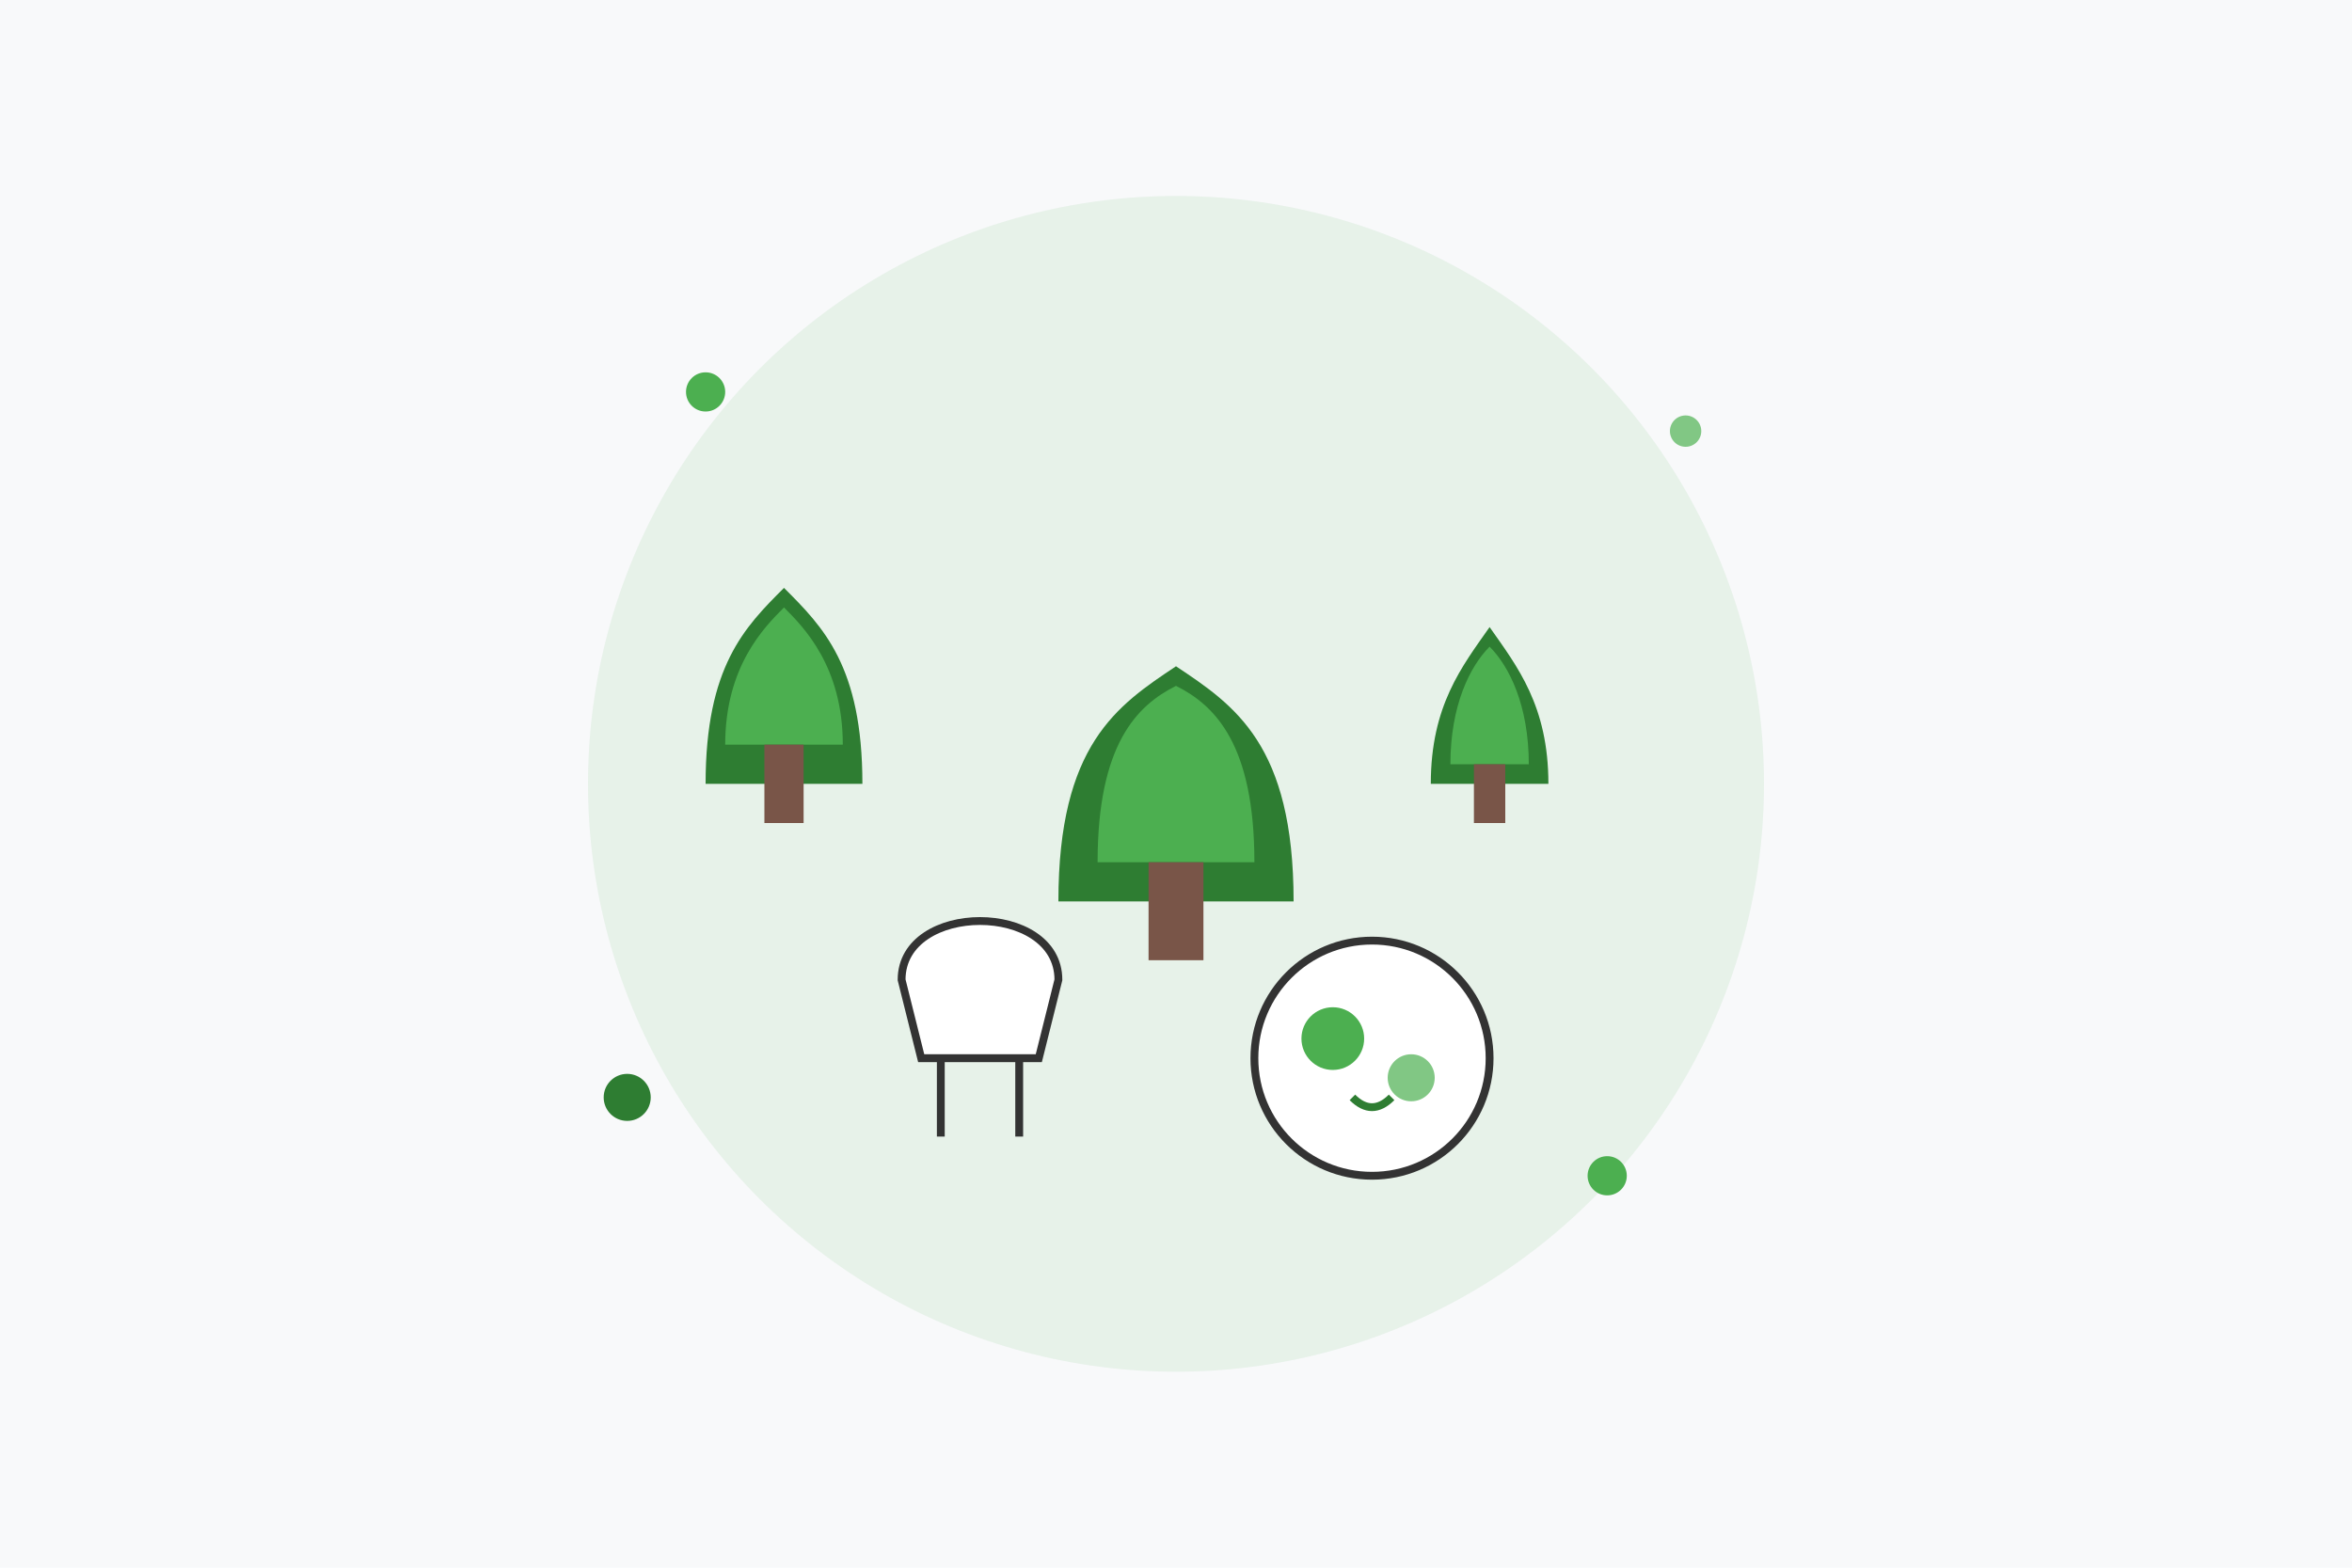 <svg xmlns="http://www.w3.org/2000/svg" width="600" height="400" viewBox="0 0 600 400">
  <rect width="100%" height="100%" fill="#f8f9fa"/>
  <g transform="translate(300 200)">
    <circle cx="0" cy="0" r="150" fill="#4CAF50" opacity="0.1"/>
    
    <!-- Garden/Farm Elements -->
    <g transform="translate(-100 -50)">
      <!-- Plants -->
      <path d="M-20 50 C-20 20 -10 10 0 0 C10 10 20 20 20 50" fill="#2E7D32"/>
      <path d="M-15 40 C-15 20 -5 10 0 5 C5 10 15 20 15 40" fill="#4CAF50"/>
      <rect x="-5" y="40" width="10" height="20" fill="#795548"/>
    </g>
    
    <g transform="translate(0 -30)">
      <!-- Larger Plant -->
      <path d="M-30 60 C-30 20 -15 10 0 0 C15 10 30 20 30 60" fill="#2E7D32"/>
      <path d="M-20 50 C-20 20 -10 10 0 5 C10 10 20 20 20 50" fill="#4CAF50"/>
      <rect x="-7" y="50" width="14" height="25" fill="#795548"/>
    </g>
    
    <g transform="translate(80 -40)">
      <!-- Small Plant -->
      <path d="M-15 40 C-15 20 -7 10 0 0 C7 10 15 20 15 40" fill="#2E7D32"/>
      <path d="M-10 35 C-10 20 -5 10 0 5 C5 10 10 20 10 35" fill="#4CAF50"/>
      <rect x="-4" y="35" width="8" height="15" fill="#795548"/>
    </g>
    
    <!-- Chef's Hat and Utensils -->
    <g transform="translate(-50 50)">
      <path d="M-20 0 C-20 -20 20 -20 20 0 L15 20 L-15 20 Z" fill="white" stroke="#333" stroke-width="2"/>
      <path d="M-10 20 L-10 40 M10 20 L10 40" stroke="#333" stroke-width="2"/>
    </g>
    
    <!-- Plate with Vegetables -->
    <g transform="translate(50 70)">
      <circle cx="0" cy="0" r="30" fill="white" stroke="#333" stroke-width="2"/>
      <circle cx="-10" cy="-5" r="8" fill="#4CAF50"/>
      <circle cx="10" cy="5" r="6" fill="#81C784"/>
      <path d="M-5 10 Q0 15 5 10" stroke="#2E7D32" stroke-width="2" fill="none"/>
    </g>
  </g>
  
  <!-- Decorative Elements -->
  <g transform="translate(300 200)">
    <circle cx="-120" cy="-100" r="5" fill="#4CAF50"/>
    <circle cx="130" cy="-90" r="4" fill="#81C784"/>
    <circle cx="-140" cy="80" r="6" fill="#2E7D32"/>
    <circle cx="110" cy="100" r="5" fill="#4CAF50"/>
  </g>
</svg>